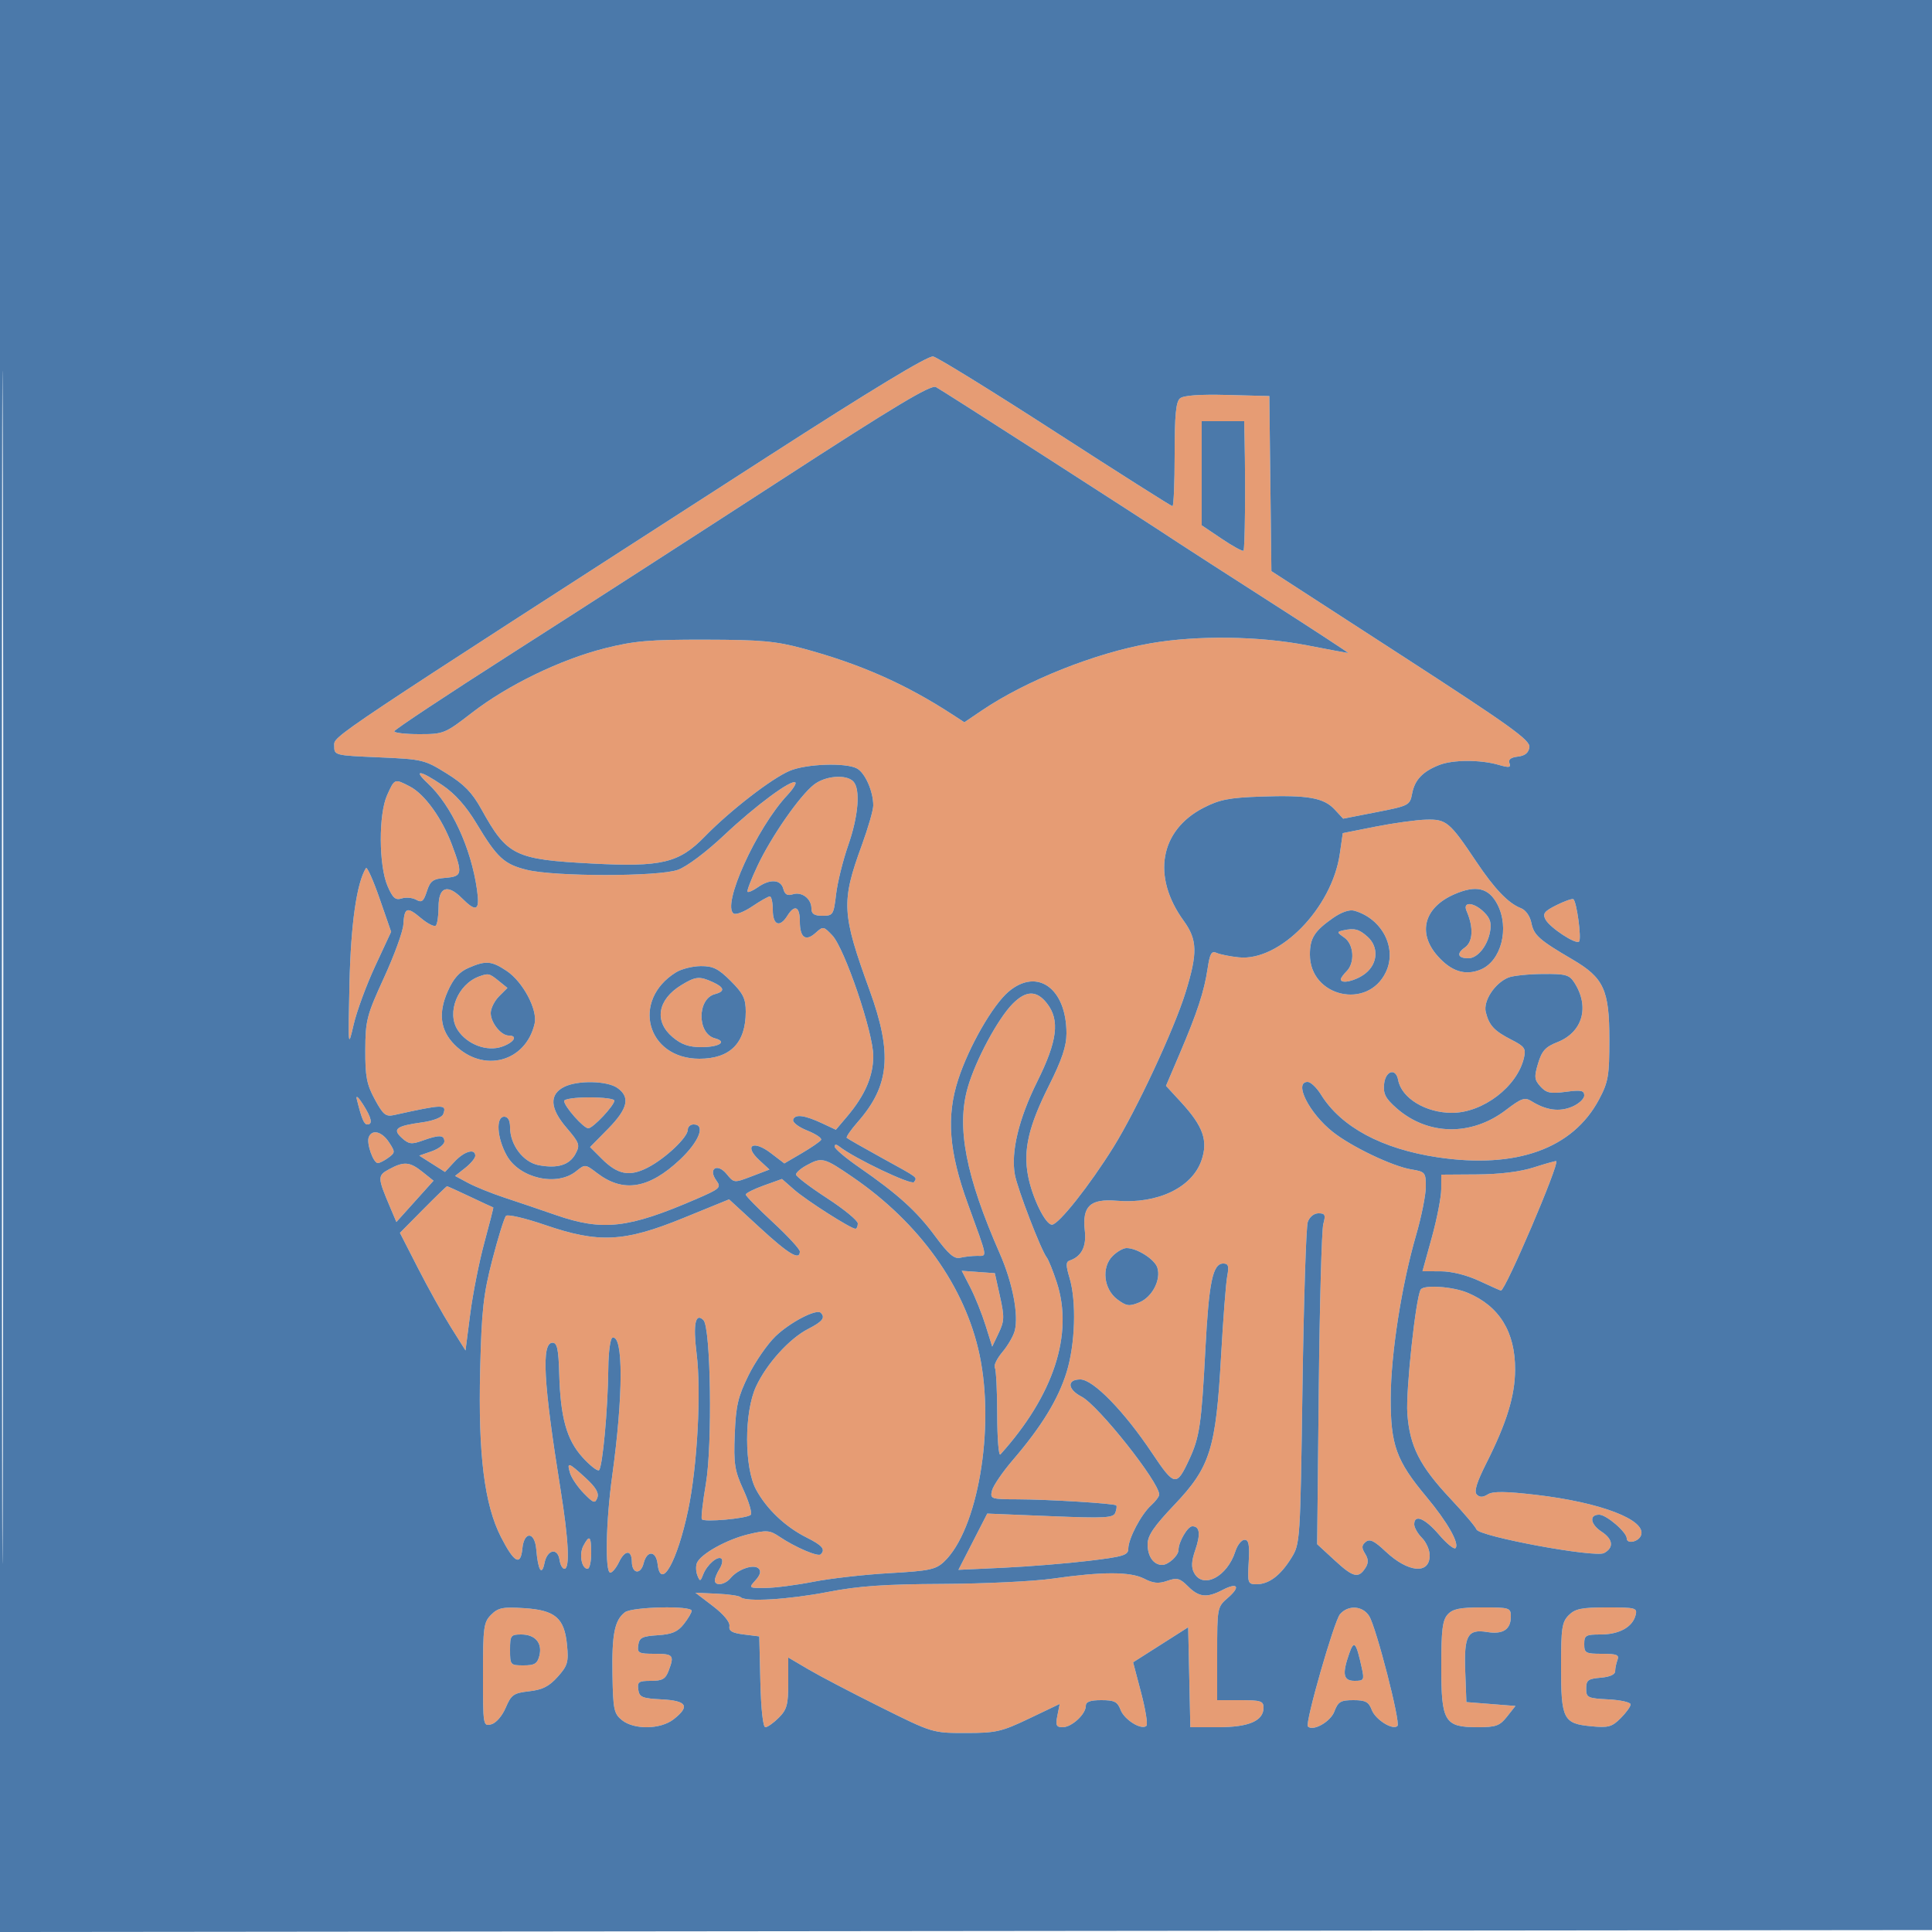 <svg xmlns="http://www.w3.org/2000/svg" width="500" height="500" viewBox="0 0 500 500" version="1.1"><path d="M 198.500 118.285 C 83.176 192.582, 86.500 190.364, 86.500 193.019 C 86.500 195.489, 86.552 195.502, 98.096 196 C 109.324 196.484, 109.878 196.616, 115.587 200.165 C 120.128 202.988, 122.194 205.114, 124.575 209.413 C 131.262 221.490, 133.184 222.434, 153.228 223.484 C 171.221 224.427, 175.725 223.352, 182.362 216.533 C 188.926 209.790, 199.736 201.426, 204.414 199.471 C 208.702 197.680, 218.878 197.329, 221.763 198.873 C 223.889 200.011, 226 204.787, 226 208.458 C 226 209.645, 224.672 214.257, 223.048 218.706 C 217.669 233.445, 217.826 236.370, 225.070 256.328 C 230.992 272.644, 230.241 280.961, 221.998 290.349 C 220.203 292.394, 218.919 294.252, 219.145 294.478 C 219.370 294.704, 223.368 296.989, 228.028 299.556 C 237.962 305.030, 237.372 304.589, 236.549 305.921 C 235.975 306.849, 221.095 299.771, 217.250 296.740 C 216.441 296.103, 216 296.100, 216 296.733 C 216 297.270, 218.813 299.657, 222.250 302.037 C 232.383 309.051, 237.224 313.429, 242 319.896 C 245.468 324.592, 246.959 325.879, 248.500 325.508 C 249.600 325.244, 251.565 325.021, 252.867 325.014 C 255.564 324.998, 255.756 326.076, 250.462 311.500 C 245.578 298.050, 244.873 288.964, 247.974 279.403 C 250.739 270.874, 256.941 260.069, 261.060 256.603 C 268.474 250.364, 276 255.817, 276 267.427 C 276 270.757, 274.831 274.250, 271.478 280.936 C 266.222 291.420, 264.790 297.552, 266.042 304.219 C 267.116 309.942, 270.582 317.021, 272.270 316.943 C 274.007 316.863, 281.981 306.795, 288.149 296.894 C 294.111 287.324, 303.881 266.363, 306.830 256.814 C 309.982 246.611, 309.891 243.200, 306.335 238.298 C 298.039 226.861, 300.139 214.896, 311.468 209.059 C 315.594 206.933, 318.105 206.441, 326.298 206.154 C 338.455 205.727, 342.586 206.450, 345.414 209.502 L 347.611 211.872 356.240 210.186 C 364.630 208.547, 364.885 208.414, 365.454 205.387 C 366.122 201.831, 368.196 199.649, 372.502 197.970 C 376.037 196.592, 383.141 196.579, 387.840 197.943 C 390.556 198.731, 391.080 198.651, 390.645 197.517 C 390.283 196.573, 390.981 196.022, 392.805 195.811 C 394.667 195.596, 395.594 194.842, 395.804 193.371 C 396.061 191.571, 390.926 187.886, 362.572 169.525 L 329.037 147.807 328.769 125.154 L 328.500 102.500 317.645 102.215 C 310.498 102.028, 306.313 102.326, 305.395 103.088 C 304.329 103.972, 304 107.401, 304 117.622 C 304 124.980, 303.748 131, 303.440 131 C 303.133 131, 289.520 122.370, 273.190 111.822 C 256.861 101.274, 242.600 92.470, 241.500 92.257 C 240.173 92.001, 225.697 100.763, 198.500 118.285 M 201.750 124.450 C 180.438 138.279, 149.296 158.348, 132.547 169.047 C 115.798 179.746, 102.073 188.838, 102.047 189.250 C 102.021 189.662, 104.918 190, 108.485 190 C 114.827 190, 115.129 189.877, 122.186 184.424 C 131.417 177.292, 145.047 170.685, 156.500 167.789 C 164.151 165.855, 168.049 165.519, 182.500 165.546 C 196.952 165.573, 200.752 165.916, 207.855 167.837 C 222.643 171.836, 234.388 177.031, 246.538 184.949 L 249.577 186.928 254.038 183.908 C 265.575 176.100, 283.438 168.980, 297.760 166.483 C 309.777 164.387, 325.822 164.591, 338.215 166.997 C 343.872 168.095, 348.686 168.995, 348.913 168.997 C 349.139 168.999, 340.139 163.112, 328.913 155.915 C 317.686 148.719, 306.925 141.786, 305 140.510 C 295.017 133.890, 243.698 100.917, 242.220 100.172 C 240.894 99.505, 231.632 105.061, 201.750 124.450 M 311 122.473 L 311 135.947 316.195 139.445 C 319.052 141.369, 321.582 142.752, 321.816 142.517 C 322.199 142.134, 322.357 126.120, 322.099 113.750 L 322 109 316.500 109 L 311 109 311 122.473 M 110.727 202.750 C 116.844 208.474, 121.908 219.422, 123.447 230.250 C 124.225 235.720, 123.316 236.225, 119.522 232.431 C 115.782 228.691, 113.500 229.547, 113.500 234.689 C 113.500 236.968, 113.182 239.152, 112.792 239.541 C 112.403 239.930, 110.659 239.049, 108.917 237.583 C 105.310 234.549, 104.643 234.801, 104.385 239.299 C 104.284 241.059, 102.036 247.225, 99.390 253 C 94.909 262.778, 94.575 264.064, 94.539 271.700 C 94.506 278.596, 94.898 280.634, 97 284.513 C 99.165 288.507, 99.835 289.051, 102 288.572 C 114.816 285.731, 115.707 285.716, 114.695 288.353 C 114.376 289.184, 112.083 290.076, 109.273 290.462 C 102.519 291.391, 101.463 292.204, 104.013 294.511 C 105.794 296.124, 106.516 296.215, 109.357 295.188 C 113.645 293.637, 115 293.689, 115 295.402 C 115 296.173, 113.537 297.315, 111.750 297.940 L 108.500 299.075 111.833 301.188 L 115.165 303.301 117.623 300.651 C 120.134 297.942, 123 297.119, 123 299.106 C 123 299.714, 121.823 301.138, 120.384 302.270 L 117.767 304.328 121.134 306.140 C 122.985 307.136, 127.200 308.841, 130.500 309.928 C 133.800 311.015, 139.806 313.051, 143.846 314.452 C 156.001 318.668, 162.602 317.919, 180.152 310.330 C 186.376 307.639, 186.714 307.329, 185.399 305.530 C 183.153 302.459, 185.634 300.879, 188.054 303.839 C 189.961 306.173, 189.976 306.175, 194.549 304.428 L 199.132 302.678 196.483 300.222 C 192.429 296.463, 194.910 294.931, 199.447 298.392 L 202.987 301.092 207.493 298.451 C 209.971 296.999, 212.221 295.451, 212.493 295.011 C 212.765 294.572, 211.156 293.479, 208.918 292.584 C 206.586 291.651, 205.032 290.431, 205.278 289.728 C 205.792 288.260, 208.280 288.602, 212.910 290.777 L 216.320 292.380 219.235 288.940 C 223.851 283.492, 226 278.525, 226.003 273.290 C 226.007 267.242, 218.600 245.454, 215.386 242.061 C 213.156 239.706, 213.008 239.683, 211.101 241.409 C 208.498 243.765, 207 242.681, 207 238.441 C 207 234.590, 205.649 233.987, 203.768 237 C 201.798 240.154, 200 239.438, 200 235.500 C 200 233.575, 199.654 232, 199.232 232 C 198.810 232, 196.777 233.147, 194.714 234.548 C 192.652 235.950, 190.482 236.798, 189.892 236.434 C 186.655 234.433, 195.772 214.302, 203.784 205.760 C 205.198 204.254, 206.125 202.792, 205.846 202.512 C 204.898 201.565, 195.565 208.463, 187.441 216.113 C 182.718 220.562, 177.724 224.303, 175.429 225.113 C 170.371 226.899, 143.619 226.899, 136.354 225.115 C 130.453 223.665, 128.666 222.013, 123.251 213 C 120.651 208.673, 117.745 205.413, 114.560 203.250 C 108.714 199.280, 106.745 199.023, 110.727 202.750 M 210.632 203.075 C 206.922 205.993, 199.646 216.455, 196.075 224.006 C 194.414 227.517, 193.239 230.573, 193.463 230.797 C 193.687 231.021, 194.900 230.483, 196.158 229.602 C 199.291 227.407, 202.080 227.589, 202.718 230.028 C 203.101 231.493, 203.782 231.887, 205.172 231.445 C 207.526 230.698, 210 232.583, 210 235.122 C 210 236.522, 210.729 237, 212.862 237 C 215.591 237, 215.755 236.740, 216.379 231.434 C 216.739 228.373, 218.151 222.669, 219.516 218.760 C 222.190 211.108, 222.731 204.131, 220.800 202.200 C 218.925 200.325, 213.538 200.789, 210.632 203.075 M 100.199 205.750 C 97.948 210.718, 98.009 224.006, 100.307 229.324 C 101.644 232.417, 102.342 233.026, 103.960 232.513 C 105.060 232.164, 106.746 232.318, 107.706 232.856 C 109.151 233.664, 109.630 233.286, 110.476 230.666 C 111.354 227.952, 112.035 227.456, 115.250 227.190 C 119.648 226.826, 119.781 226.163, 116.968 218.643 C 114.389 211.750, 109.887 205.510, 106.069 203.536 C 102.095 201.481, 102.141 201.463, 100.199 205.750 M 356.006 213.928 L 347.512 215.611 346.745 220.941 C 344.724 234.982, 331.219 248.842, 320.614 247.760 C 318.351 247.529, 315.768 247.012, 314.873 246.610 C 313.537 246.011, 313.116 246.744, 312.525 250.690 C 311.641 256.589, 309.860 262.013, 305.278 272.756 L 301.757 281.013 305.660 285.256 C 311.407 291.506, 312.707 295.232, 310.925 300.346 C 308.475 307.377, 299.546 311.625, 289.047 310.754 C 282.135 310.181, 280.036 312.142, 280.753 318.501 C 281.215 322.604, 279.888 325.204, 276.806 326.231 C 275.836 326.555, 275.832 327.497, 276.788 330.687 C 278.624 336.815, 278.280 347.888, 276.028 355.145 C 273.847 362.169, 269.565 369.166, 262.161 377.803 C 259.475 380.936, 257.032 384.512, 256.732 385.750 C 256.206 387.923, 256.432 388.001, 263.344 388.022 C 271.353 388.047, 288.298 389.087, 288.874 389.588 C 289.079 389.767, 288.977 390.618, 288.646 391.479 C 288.121 392.849, 286.017 392.961, 271.773 392.380 L 255.500 391.715 251.772 398.994 L 248.044 406.273 259.772 405.726 C 266.222 405.425, 276.113 404.625, 281.750 403.948 C 290.719 402.871, 292 402.480, 292 400.819 C 292 398.240, 295.315 391.927, 297.894 389.595 C 299.052 388.547, 300 387.285, 300 386.790 C 300 383.566, 284.236 363.690, 279.901 361.449 C 276.243 359.557, 276.063 357, 279.586 357 C 282.907 357, 290.909 365.204, 298.134 376.015 C 303.950 384.720, 304.475 384.812, 307.777 377.699 C 310.454 371.932, 310.934 368.660, 311.944 349.316 C 312.861 331.751, 313.849 327, 316.589 327 C 317.898 327, 318.102 327.654, 317.607 330.250 C 317.266 332.038, 316.547 341.375, 316.010 351 C 314.670 375.014, 313.210 379.667, 303.959 389.406 C 298.593 395.055, 297 397.404, 297 399.666 C 297 402.810, 298.549 405, 300.771 405 C 302.379 405, 305 402.594, 305 401.118 C 305 399.038, 307.361 395, 308.577 395 C 310.519 395, 310.756 397.030, 309.305 401.242 C 308.349 404.015, 308.271 405.637, 309.024 407.046 C 311.325 411.343, 317.597 408.087, 319.706 401.500 C 320.234 399.850, 321.304 398.500, 322.083 398.500 C 323.180 398.500, 323.424 399.798, 323.164 404.250 C 322.844 409.723, 322.942 410, 325.192 410 C 328.384 410, 331.366 407.758, 334.168 403.251 C 336.483 399.528, 336.504 399.198, 337.082 359 C 337.402 336.725, 338.017 317.488, 338.449 316.250 C 338.910 314.928, 340.058 314, 341.233 314 C 342.933 314, 343.119 314.413, 342.473 316.750 C 342.055 318.262, 341.525 337.530, 341.296 359.567 L 340.878 399.633 345.489 403.883 C 350.251 408.272, 351.601 408.580, 353.421 405.694 C 354.187 404.480, 354.150 403.469, 353.287 402.089 C 352.339 400.569, 352.370 399.938, 353.438 399.052 C 354.482 398.185, 355.636 398.734, 358.556 401.488 C 364.426 407.024, 370 407.532, 370 402.531 C 370 401.139, 369.100 399.100, 368 398 C 366.900 396.900, 366 395.325, 366 394.500 C 366 391.775, 368.791 392.937, 372.416 397.173 C 374.380 399.468, 376.296 401.037, 376.673 400.660 C 377.799 399.534, 374.602 393.895, 369.113 387.326 C 361.334 378.016, 359.866 373.929, 359.916 361.713 C 359.963 350.294, 362.726 332.619, 366.500 319.597 C 367.875 314.852, 369 309.234, 369 307.113 C 369 303.431, 368.829 303.228, 365.250 302.642 C 360.385 301.847, 349.778 296.784, 344.928 292.943 C 338.792 288.083, 334.726 280, 338.418 280 C 339.199 280, 340.742 281.462, 341.848 283.250 C 347.049 291.653, 357.604 297.337, 372.035 299.505 C 392.396 302.565, 407.061 297.302, 413.849 284.500 C 416.231 280.007, 416.500 278.435, 416.500 269 C 416.500 256.162, 415.068 253.058, 406.954 248.306 C 398.318 243.248, 396.957 242.037, 396.319 238.845 C 395.965 237.076, 394.852 235.511, 393.609 235.033 C 390.359 233.783, 386.787 230.057, 382.045 222.972 C 375.164 212.689, 374.319 211.982, 369.076 212.123 C 366.559 212.190, 360.678 213.003, 356.006 213.928 M 94.705 224.669 C 92.301 228.563, 90.794 239.125, 90.447 254.500 C 90.072 271.130, 90.095 271.363, 91.507 265.225 C 92.300 261.774, 94.812 254.944, 97.087 250.046 L 101.224 241.141 98.221 232.490 C 96.569 227.732, 94.987 224.212, 94.705 224.669 M 376.388 231.433 C 368.577 234.833, 366.773 241.394, 372.011 247.360 C 375.567 251.410, 379.212 252.569, 383.201 250.917 C 388.519 248.714, 390.709 240.206, 387.537 234.072 C 385.312 229.769, 382.007 228.987, 376.388 231.433 M 402.757 234.278 C 399.624 235.852, 399.174 236.456, 399.994 237.990 C 401.121 240.094, 407.832 244.502, 408.655 243.678 C 409.367 242.967, 408.019 233.097, 407.156 232.700 C 406.795 232.534, 404.816 233.244, 402.757 234.278 M 379.545 235.750 C 381.392 240.007, 381.218 243.734, 379.101 245.216 C 376.870 246.779, 377.269 248, 380.012 248 C 382.334 248, 384.857 244.965, 385.592 241.289 C 386.061 238.943, 385.706 237.706, 384.104 236.104 C 381.464 233.464, 378.452 233.230, 379.545 235.750 M 345 237.565 C 340.169 240.944, 339 242.793, 339 247.056 C 339 257.984, 353.964 261.435, 358.658 251.590 C 361.622 245.376, 357.710 237.754, 350.500 235.690 C 349.259 235.335, 347.172 236.046, 345 237.565 M 347.658 240.771 C 345.935 241.156, 345.951 241.277, 347.908 242.648 C 350.387 244.385, 350.711 249.146, 348.500 251.357 C 347.675 252.182, 347 253.114, 347 253.429 C 347 254.767, 350.936 253.838, 353.365 251.927 C 356.591 249.390, 356.858 245.086, 353.952 242.457 C 351.743 240.458, 350.526 240.132, 347.658 240.771 M 121.207 250.509 C 118.848 251.534, 117.333 253.254, 115.865 256.572 C 113.367 262.219, 113.946 266.674, 117.662 270.389 C 125.058 277.785, 136.060 274.876, 138.358 264.916 C 139.187 261.326, 135.331 254.068, 131.102 251.258 C 127.178 248.650, 125.736 248.541, 121.207 250.509 M 174.939 251.643 C 163.277 258.885, 167.374 274, 181 274 C 188.981 274, 193 269.926, 193 261.835 C 193 258.440, 192.356 257.120, 189.118 253.882 C 185.928 250.693, 184.545 250.005, 181.368 250.027 C 179.240 250.041, 176.348 250.769, 174.939 251.643 M 124 252.706 C 118.441 254.738, 115.513 262.082, 118.466 266.588 C 120.911 270.320, 126.024 272.236, 129.915 270.880 C 133.040 269.790, 134.122 268, 131.655 268 C 129.667 268, 127 264.660, 127 262.171 C 127 260.977, 127.972 259.028, 129.161 257.839 L 131.321 255.679 129.050 253.839 C 126.652 251.897, 126.380 251.836, 124 252.706 M 390.388 252.980 C 386.845 254.412, 383.800 259.069, 384.524 261.951 C 385.390 265.402, 386.701 266.807, 391.195 269.100 C 394.576 270.825, 394.951 271.372, 394.395 273.777 C 392.677 281.211, 383.787 288, 375.772 288 C 368.950 288, 362.699 284.186, 361.840 279.500 C 361.247 276.272, 358.540 277.090, 358.198 280.601 C 357.955 283.096, 358.587 284.308, 361.434 286.808 C 369.506 293.895, 380.807 294.083, 389.723 287.278 C 393.761 284.195, 394.613 283.902, 396.360 284.993 C 400.108 287.333, 403.555 287.807, 406.830 286.430 C 408.573 285.696, 410 284.384, 410 283.514 C 410 282.204, 409.181 282.040, 405.242 282.562 C 401.260 283.090, 400.190 282.867, 398.674 281.192 C 397.088 279.439, 397.011 278.694, 398.059 275.197 C 399.029 271.959, 399.973 270.921, 403.043 269.715 C 409.609 267.136, 411.473 260.533, 407.409 254.250 C 406.129 252.271, 405.143 252.008, 399.227 252.063 C 395.527 252.098, 391.550 252.511, 390.388 252.980 M 176.314 254.950 C 170.166 258.699, 169.230 264.333, 174.077 268.411 C 176.358 270.331, 178.281 271, 181.518 271 C 186.141 271, 188.316 269.577, 185.013 268.714 C 180.399 267.507, 180.398 258.493, 185.012 257.287 C 187.697 256.584, 187.513 255.555, 184.453 254.161 C 181.010 252.592, 180.025 252.687, 176.314 254.950 M 262.106 259.750 C 258.273 263.596, 252.480 274.381, 250.451 281.448 C 247.494 291.746, 249.934 304.354, 258.788 324.519 C 262.049 331.947, 263.654 340.257, 262.622 344.370 C 262.280 345.732, 260.843 348.221, 259.429 349.902 C 258.014 351.584, 257.130 353.401, 257.463 353.941 C 257.797 354.480, 258.074 359.959, 258.080 366.116 C 258.086 372.273, 258.457 376.903, 258.905 376.405 C 272.684 361.101, 277.869 345.293, 273.500 331.907 C 272.530 328.933, 271.353 326.013, 270.885 325.418 C 269.424 323.560, 263.315 307.675, 262.648 304 C 261.583 298.128, 263.642 289.561, 268.441 279.903 C 273.682 269.356, 274.342 263.976, 270.927 259.635 C 268.273 256.260, 265.548 256.295, 262.106 259.750 M 146 281.288 C 142.104 283.249, 142.304 286.827, 146.590 291.834 C 149.974 295.788, 150.163 296.327, 148.951 298.592 C 147.390 301.508, 144.310 302.468, 139.446 301.556 C 135.412 300.799, 132.010 296.316, 132.004 291.750 C 132.001 289.974, 131.469 289, 130.500 289 C 128.250 289, 128.613 294.539, 131.161 299.072 C 134.472 304.963, 144.135 307.140, 149.107 303.115 C 151.403 301.255, 151.477 301.262, 154.551 303.607 C 161.288 308.745, 167.930 307.668, 175.952 300.137 C 180.960 295.435, 182.682 291, 179.500 291 C 178.675 291, 178 291.622, 178 292.381 C 178 294.340, 172.200 299.816, 167.634 302.168 C 162.916 304.598, 159.856 304.010, 155.727 299.881 L 152.710 296.863 157.355 292.147 C 162.491 286.932, 163.176 283.937, 159.777 281.557 C 157.108 279.687, 149.476 279.538, 146 281.288 M 92.343 284.500 C 93.611 289.589, 94.202 291, 95.067 291 C 96.539 291, 96.170 289.316, 93.923 285.774 C 92.718 283.876, 92.055 283.341, 92.343 284.500 M 146 284.923 C 146 286.314, 151.022 292, 152.250 292 C 153.450 292, 159 286.096, 159 284.820 C 159 284.369, 156.075 284, 152.500 284 C 148.925 284, 146 284.415, 146 284.923 M 95.428 294.328 C 94.815 295.924, 96.608 301, 97.784 301 C 98.243 301, 99.466 300.380, 100.503 299.621 C 102.301 298.307, 102.309 298.120, 100.671 295.621 C 98.826 292.805, 96.255 292.171, 95.428 294.328 M 208.750 301.572 C 207.238 302.393, 206 303.469, 206 303.964 C 206 304.458, 209.600 307.202, 214 310.061 C 218.400 312.920, 222 315.876, 222 316.629 C 222 317.383, 221.721 318, 221.381 318 C 220.197 318, 208.671 310.650, 205.529 307.891 L 202.368 305.116 197.684 306.800 C 195.108 307.726, 193 308.783, 193 309.148 C 193 309.514, 196.150 312.729, 200 316.294 C 203.850 319.858, 207 323.275, 207 323.887 C 207 326.322, 204.146 324.617, 196.594 317.669 L 188.687 310.396 176.821 315.234 C 161.523 321.471, 154.957 321.792, 140.970 316.990 C 135.910 315.252, 131.403 314.206, 130.955 314.665 C 130.507 315.124, 128.917 320.225, 127.422 326 C 125.092 335, 124.641 339.072, 124.265 354.500 C 123.732 376.384, 125.356 389.414, 129.666 397.816 C 133.069 404.451, 134.745 405.361, 135.182 400.811 C 135.627 396.179, 138.403 396.325, 138.789 401 C 139.234 406.401, 140.212 408.009, 140.917 404.500 C 141.626 400.973, 144.351 400.449, 144.820 403.750 C 144.995 404.988, 145.558 406, 146.070 406 C 147.530 406, 147.168 398.550, 145.073 385.500 C 140.622 357.779, 140.061 347.500, 143 347.500 C 144.190 347.500, 144.547 349.156, 144.725 355.500 C 145.044 366.866, 146.637 372.593, 150.744 377.138 C 152.654 379.253, 154.571 380.765, 155.002 380.499 C 155.932 379.924, 157.336 364.613, 157.432 354 C 157.469 349.875, 157.950 346.365, 158.500 346.200 C 161.345 345.348, 161.320 361.125, 158.442 381.924 C 156.801 393.784, 156.540 407, 157.945 407 C 158.465 407, 159.484 405.762, 160.209 404.250 C 161.731 401.073, 163.490 401.040, 163.522 404.187 C 163.553 407.313, 165.812 407.598, 166.572 404.571 C 167.427 401.164, 169.784 401.281, 170.184 404.750 C 170.991 411.765, 175.273 404.201, 178.099 390.766 C 180.469 379.499, 181.513 360.085, 180.276 350.264 C 179.325 342.715, 179.975 339.575, 182.058 341.658 C 183.948 343.548, 184.394 373.924, 182.679 384 C 181.884 388.675, 181.411 392.804, 181.630 393.176 C 182.117 394.006, 193.199 393.018, 194.275 392.048 C 194.701 391.664, 193.870 388.773, 192.427 385.622 C 190.107 380.554, 189.845 378.890, 190.152 371.172 C 190.446 363.797, 190.993 361.450, 193.694 355.975 C 195.451 352.414, 198.601 347.853, 200.694 345.839 C 204.487 342.191, 211.313 338.647, 212.418 339.752 C 213.663 340.996, 212.854 342.034, 209.182 343.907 C 204.308 346.394, 198.375 352.954, 195.642 358.878 C 192.579 365.517, 192.594 379.792, 195.670 385.500 C 198.380 390.531, 203.264 395.166, 208.750 397.913 C 212.837 399.959, 213.690 400.977, 212.398 402.269 C 211.702 402.964, 205.775 400.424, 201.717 397.691 C 199.215 396.006, 198.407 395.942, 193.717 397.062 C 188.040 398.417, 181.235 402.224, 180.345 404.543 C 180.038 405.344, 180.104 406.788, 180.493 407.750 C 181.138 409.346, 181.269 409.321, 181.988 407.465 C 182.973 404.922, 185.820 402.487, 186.736 403.403 C 187.115 403.781, 186.879 404.964, 186.212 406.032 C 185.545 407.099, 185 408.429, 185 408.986 C 185 410.558, 187.604 410.182, 189.086 408.396 C 191.001 406.089, 195.101 404.701, 196.339 405.939 C 197.024 406.624, 196.759 407.609, 195.521 408.976 C 193.709 410.979, 193.736 411, 198.095 410.965 C 200.518 410.946, 206.100 410.224, 210.500 409.360 C 214.900 408.496, 223.757 407.494, 230.182 407.133 C 240.455 406.556, 242.156 406.202, 244.289 404.198 C 253.028 395.989, 257.547 369.687, 253.501 350.588 C 249.775 333.001, 238 316.511, 220.702 304.658 C 213.227 299.536, 212.737 299.409, 208.750 301.572 M 397 302.107 C 393.456 303.248, 388.210 303.900, 382.250 303.939 L 373 304 372.988 307.750 C 372.981 309.813, 371.886 315.438, 370.554 320.250 L 368.134 329 372.817 329.010 C 375.691 329.016, 379.566 329.982, 382.849 331.510 C 385.791 332.879, 388.309 334, 388.443 334 C 389.603 334, 403.656 301.104, 402.753 300.504 C 402.614 300.412, 400.025 301.133, 397 302.107 M 100.701 302.598 C 97.668 304.242, 97.679 304.696, 100.939 312.372 L 102.587 316.253 107.391 310.910 L 112.195 305.567 109.347 303.288 C 106.036 300.638, 104.536 300.519, 100.701 302.598 M 109.470 313.030 L 103.503 319.060 108.218 328.280 C 110.811 333.351, 114.629 340.200, 116.702 343.500 L 120.472 349.500 121.698 340 C 122.373 334.775, 124.027 326.450, 125.375 321.500 C 126.723 316.550, 127.752 312.494, 127.663 312.486 C 127.573 312.479, 124.903 311.241, 121.728 309.736 C 118.553 308.231, 115.839 307, 115.697 307 C 115.554 307, 112.752 309.713, 109.470 313.030 M 287.943 325.057 C 284.997 328.003, 285.622 333.648, 289.186 336.298 C 291.525 338.037, 292.258 338.136, 294.851 337.062 C 298.200 335.675, 300.518 331.207, 299.520 328.063 C 298.835 325.904, 294.263 323, 291.550 323 C 290.697 323, 289.074 323.926, 287.943 325.057 M 251.117 333.190 C 252.338 335.561, 254.112 339.975, 255.060 343 L 256.784 348.500 258.454 345 C 259.934 341.898, 259.972 340.817, 258.794 335.500 L 257.464 329.500 253.181 329.190 L 248.898 328.880 251.117 333.190 M 367.668 333.750 C 366.390 335.877, 363.800 359.956, 364.219 365.801 C 364.830 374.311, 367.394 379.370, 375.439 387.935 C 378.883 391.602, 381.882 395.145, 382.103 395.809 C 382.709 397.627, 412.758 403.200, 415.125 401.933 C 417.717 400.546, 417.469 398.354, 414.500 396.408 C 411.561 394.483, 411.203 392, 413.864 392 C 415.737 392, 421 396.525, 421 398.136 C 421 399.679, 424.044 399.048, 424.687 397.372 C 426.214 393.395, 414.373 388.822, 397.460 386.856 C 389.596 385.942, 386.372 385.911, 385.047 386.739 C 383.776 387.533, 382.947 387.547, 382.187 386.787 C 381.427 386.027, 382.155 383.657, 384.698 378.609 C 389.932 368.216, 392.067 361.270, 392.106 354.500 C 392.163 344.699, 388.020 337.994, 379.782 334.553 C 375.918 332.939, 368.452 332.444, 367.668 333.750 M 147.534 381.250 C 147.902 382.488, 149.489 384.823, 151.060 386.439 C 153.581 389.032, 153.997 389.173, 154.589 387.630 C 155.067 386.384, 154.179 384.890, 151.504 382.440 C 147.083 378.390, 146.645 378.259, 147.534 381.250 M 150.980 400.038 C 149.819 402.206, 150.511 406, 152.067 406 C 152.580 406, 153 404.200, 153 402 C 153 397.502, 152.564 397.078, 150.980 400.038 M 272.500 408.540 C 267.550 409.248, 254.725 409.868, 244 409.917 C 228.896 409.986, 222.181 410.456, 214.215 412.003 C 204.095 413.968, 192.964 414.630, 191.678 413.345 C 191.317 412.984, 188.537 412.579, 185.498 412.444 L 179.974 412.200 184.515 415.667 C 187.259 417.762, 188.947 419.801, 188.778 420.817 C 188.567 422.097, 189.459 422.620, 192.500 423 L 196.500 423.500 196.782 435.250 C 196.952 442.337, 197.466 447, 198.077 447 C 198.635 447, 200.195 445.895, 201.545 444.545 C 203.653 442.438, 204 441.163, 204 435.525 L 204 428.960 209.250 432.050 C 212.137 433.750, 220.542 438.146, 227.927 441.820 C 241.346 448.496, 241.358 448.500, 249.927 448.500 C 257.775 448.500, 259.166 448.182, 266.377 444.739 L 274.254 440.978 273.652 443.989 C 273.145 446.524, 273.362 447, 275.025 447 C 277.353 447, 281 443.643, 281 441.500 C 281 440.415, 282.114 440, 285.025 440 C 288.403 440, 289.203 440.404, 290.005 442.512 C 290.989 445.101, 295.473 447.860, 296.700 446.633 C 297.081 446.253, 296.460 442.401, 295.320 438.073 L 293.248 430.205 300.374 425.669 L 307.500 421.134 307.779 434.067 L 308.058 447 315.307 447 C 323.198 447, 327 445.356, 327 441.943 C 327 440.235, 326.275 440, 321 440 L 315 440 315 427.952 C 315 416.049, 315.033 415.876, 317.750 413.537 C 321.126 410.632, 320.334 409.424, 316.399 411.476 C 312.342 413.591, 310.288 413.379, 307.459 410.550 C 305.344 408.435, 304.611 408.240, 302.088 409.119 C 299.844 409.901, 298.463 409.774, 296.133 408.569 C 292.549 406.715, 285.306 406.707, 272.500 408.540 M 127.110 417.890 C 125.173 419.827, 125 421.101, 125 433.406 C 125 446.612, 125.032 446.804, 127.140 446.253 C 128.380 445.929, 129.951 444.121, 130.878 441.950 C 132.320 438.573, 132.916 438.157, 136.956 437.701 C 140.384 437.315, 142.114 436.436, 144.331 433.956 C 146.901 431.080, 147.173 430.157, 146.752 425.774 C 146.076 418.735, 143.720 416.704, 135.630 416.189 C 130.119 415.838, 128.923 416.077, 127.110 417.890 M 161.736 417.250 C 159.056 419.286, 158.327 422.928, 158.506 433.409 C 158.658 442.401, 158.884 443.488, 160.948 445.159 C 164.109 447.718, 170.967 447.600, 174.365 444.927 C 178.641 441.564, 177.777 440.140, 171.250 439.800 C 166.156 439.534, 165.464 439.243, 165.180 437.250 C 164.900 435.275, 165.300 435, 168.455 435 C 171.393 435, 172.228 434.532, 173.025 432.435 C 174.570 428.370, 174.271 428, 169.430 428 C 165.264 428, 164.889 427.802, 165.180 425.750 C 165.453 423.832, 166.197 423.455, 170.220 423.196 C 173.891 422.960, 175.390 422.320, 176.970 420.312 C 178.086 418.892, 179 417.341, 179 416.865 C 179 415.487, 163.606 415.830, 161.736 417.250 M 346.796 417.750 C 345.264 419.521, 337.678 446.011, 338.475 446.808 C 339.808 448.141, 344.325 445.600, 345.323 442.955 C 346.289 440.395, 346.947 440, 350.244 440 C 353.388 440, 354.216 440.437, 355.005 442.512 C 355.974 445.062, 360.466 447.867, 361.663 446.670 C 362.514 445.820, 356.177 421.190, 354.351 418.250 C 352.674 415.550, 348.914 415.301, 346.796 417.750 M 374.655 417.829 C 373.314 419.311, 373 421.872, 373 431.329 C 373 445.623, 373.829 447, 382.427 447 C 387.155 447, 388.135 446.646, 390.026 444.250 L 392.197 441.500 385.848 441 L 379.500 440.500 379.206 432.655 C 378.854 423.252, 379.798 421.543, 384.890 422.370 C 388.966 423.031, 391 421.702, 391 418.378 C 391 416.090, 390.722 416, 383.655 416 C 377.809 416, 375.972 416.373, 374.655 417.829 M 406 418 C 404.236 419.764, 404 421.333, 404 431.309 C 404 444.915, 404.575 446.061, 411.758 446.751 C 416.244 447.182, 417.157 446.934, 419.425 444.666 C 420.841 443.249, 422 441.643, 422 441.095 C 422 440.548, 419.413 439.965, 416.250 439.800 C 410.863 439.519, 410.500 439.342, 410.500 437 C 410.500 434.833, 410.999 434.459, 414.250 434.190 C 416.590 433.996, 418 433.369, 418 432.521 C 418 431.775, 418.273 430.452, 418.607 429.582 C 419.106 428.280, 418.397 428, 414.607 428 C 410.360 428, 410 427.805, 410 425.500 C 410 423.223, 410.382 423, 414.277 423 C 419.040 423, 422.479 421.102, 423.282 418.031 C 423.782 416.116, 423.360 416, 415.906 416 C 409.333 416, 407.663 416.337, 406 418 M 132 427 C 132 430.901, 132.087 431, 135.481 431 C 138.365 431, 139.070 430.569, 139.593 428.487 C 140.414 425.213, 138.513 423, 134.878 423 C 132.187 423, 132 423.260, 132 427 M 349.161 427.968 C 347.298 433.311, 347.639 435, 350.579 435 C 352.968 435, 353.107 434.760, 352.450 431.750 C 350.961 424.927, 350.433 424.320, 349.161 427.968" stroke="none" fill="#e69c74" fill-rule="evenodd"/><path d="M 0 250.002 L 0 500.004 250.250 499.752 L 500.500 499.500 500.752 249.750 L 501.004 0 250.502 0 L 0 0 0 250.002 M 0.492 250.500 C 0.492 388, 0.608 444.101, 0.750 375.170 C 0.892 306.238, 0.892 193.738, 0.750 125.170 C 0.608 56.601, 0.492 113, 0.492 250.500 M 198.500 118.285 C 83.176 192.582, 86.500 190.364, 86.500 193.019 C 86.500 195.489, 86.552 195.502, 98.096 196 C 109.324 196.484, 109.878 196.616, 115.587 200.165 C 120.128 202.988, 122.194 205.114, 124.575 209.413 C 131.262 221.490, 133.184 222.434, 153.228 223.484 C 171.221 224.427, 175.725 223.352, 182.362 216.533 C 188.926 209.790, 199.736 201.426, 204.414 199.471 C 208.702 197.680, 218.878 197.329, 221.763 198.873 C 223.889 200.011, 226 204.787, 226 208.458 C 226 209.645, 224.672 214.257, 223.048 218.706 C 217.669 233.445, 217.826 236.370, 225.070 256.328 C 230.992 272.644, 230.241 280.961, 221.998 290.349 C 220.203 292.394, 218.919 294.252, 219.145 294.478 C 219.370 294.704, 223.368 296.989, 228.028 299.556 C 237.962 305.030, 237.372 304.589, 236.549 305.921 C 235.975 306.849, 221.095 299.771, 217.250 296.740 C 216.441 296.103, 216 296.100, 216 296.733 C 216 297.270, 218.813 299.657, 222.250 302.037 C 232.383 309.051, 237.224 313.429, 242 319.896 C 245.468 324.592, 246.959 325.879, 248.500 325.508 C 249.600 325.244, 251.565 325.021, 252.867 325.014 C 255.564 324.998, 255.756 326.076, 250.462 311.500 C 245.578 298.050, 244.873 288.964, 247.974 279.403 C 250.739 270.874, 256.941 260.069, 261.060 256.603 C 268.474 250.364, 276 255.817, 276 267.427 C 276 270.757, 274.831 274.250, 271.478 280.936 C 266.222 291.420, 264.790 297.552, 266.042 304.219 C 267.116 309.942, 270.582 317.021, 272.270 316.943 C 274.007 316.863, 281.981 306.795, 288.149 296.894 C 294.111 287.324, 303.881 266.363, 306.830 256.814 C 309.982 246.611, 309.891 243.200, 306.335 238.298 C 298.039 226.861, 300.139 214.896, 311.468 209.059 C 315.594 206.933, 318.105 206.441, 326.298 206.154 C 338.455 205.727, 342.586 206.450, 345.414 209.502 L 347.611 211.872 356.240 210.186 C 364.630 208.547, 364.885 208.414, 365.454 205.387 C 366.122 201.831, 368.196 199.649, 372.502 197.970 C 376.037 196.592, 383.141 196.579, 387.840 197.943 C 390.556 198.731, 391.080 198.651, 390.645 197.517 C 390.283 196.573, 390.981 196.022, 392.805 195.811 C 394.667 195.596, 395.594 194.842, 395.804 193.371 C 396.061 191.571, 390.926 187.886, 362.572 169.525 L 329.037 147.807 328.769 125.154 L 328.500 102.500 317.645 102.215 C 310.498 102.028, 306.313 102.326, 305.395 103.088 C 304.329 103.972, 304 107.401, 304 117.622 C 304 124.980, 303.748 131, 303.440 131 C 303.133 131, 289.520 122.370, 273.190 111.822 C 256.861 101.274, 242.600 92.470, 241.500 92.257 C 240.173 92.001, 225.697 100.763, 198.500 118.285 M 201.750 124.450 C 180.438 138.279, 149.296 158.348, 132.547 169.047 C 115.798 179.746, 102.073 188.838, 102.047 189.250 C 102.021 189.662, 104.918 190, 108.485 190 C 114.827 190, 115.129 189.877, 122.186 184.424 C 131.417 177.292, 145.047 170.685, 156.500 167.789 C 164.151 165.855, 168.049 165.519, 182.500 165.546 C 196.952 165.573, 200.752 165.916, 207.855 167.837 C 222.643 171.836, 234.388 177.031, 246.538 184.949 L 249.577 186.928 254.038 183.908 C 265.575 176.100, 283.438 168.980, 297.760 166.483 C 309.777 164.387, 325.822 164.591, 338.215 166.997 C 343.872 168.095, 348.686 168.995, 348.913 168.997 C 349.139 168.999, 340.139 163.112, 328.913 155.915 C 317.686 148.719, 306.925 141.786, 305 140.510 C 295.017 133.890, 243.698 100.917, 242.220 100.172 C 240.894 99.505, 231.632 105.061, 201.750 124.450 M 311 122.473 L 311 135.947 316.195 139.445 C 319.052 141.369, 321.582 142.752, 321.816 142.517 C 322.199 142.134, 322.357 126.120, 322.099 113.750 L 322 109 316.500 109 L 311 109 311 122.473 M 110.727 202.750 C 116.844 208.474, 121.908 219.422, 123.447 230.250 C 124.225 235.720, 123.316 236.225, 119.522 232.431 C 115.782 228.691, 113.500 229.547, 113.500 234.689 C 113.500 236.968, 113.182 239.152, 112.792 239.541 C 112.403 239.930, 110.659 239.049, 108.917 237.583 C 105.310 234.549, 104.643 234.801, 104.385 239.299 C 104.284 241.059, 102.036 247.225, 99.390 253 C 94.909 262.778, 94.575 264.064, 94.539 271.700 C 94.506 278.596, 94.898 280.634, 97 284.513 C 99.165 288.507, 99.835 289.051, 102 288.572 C 114.816 285.731, 115.707 285.716, 114.695 288.353 C 114.376 289.184, 112.083 290.076, 109.273 290.462 C 102.519 291.391, 101.463 292.204, 104.013 294.511 C 105.794 296.124, 106.516 296.215, 109.357 295.188 C 113.645 293.637, 115 293.689, 115 295.402 C 115 296.173, 113.537 297.315, 111.750 297.940 L 108.500 299.075 111.833 301.188 L 115.165 303.301 117.623 300.651 C 120.134 297.942, 123 297.119, 123 299.106 C 123 299.714, 121.823 301.138, 120.384 302.270 L 117.767 304.328 121.134 306.140 C 122.985 307.136, 127.200 308.841, 130.500 309.928 C 133.800 311.015, 139.806 313.051, 143.846 314.452 C 156.001 318.668, 162.602 317.919, 180.152 310.330 C 186.376 307.639, 186.714 307.329, 185.399 305.530 C 183.153 302.459, 185.634 300.879, 188.054 303.839 C 189.961 306.173, 189.976 306.175, 194.549 304.428 L 199.132 302.678 196.483 300.222 C 192.429 296.463, 194.910 294.931, 199.447 298.392 L 202.987 301.092 207.493 298.451 C 209.971 296.999, 212.221 295.451, 212.493 295.011 C 212.765 294.572, 211.156 293.479, 208.918 292.584 C 206.586 291.651, 205.032 290.431, 205.278 289.728 C 205.792 288.260, 208.280 288.602, 212.910 290.777 L 216.320 292.380 219.235 288.940 C 223.851 283.492, 226 278.525, 226.003 273.290 C 226.007 267.242, 218.600 245.454, 215.386 242.061 C 213.156 239.706, 213.008 239.683, 211.101 241.409 C 208.498 243.765, 207 242.681, 207 238.441 C 207 234.590, 205.649 233.987, 203.768 237 C 201.798 240.154, 200 239.438, 200 235.500 C 200 233.575, 199.654 232, 199.232 232 C 198.810 232, 196.777 233.147, 194.714 234.548 C 192.652 235.950, 190.482 236.798, 189.892 236.434 C 186.655 234.433, 195.772 214.302, 203.784 205.760 C 205.198 204.254, 206.125 202.792, 205.846 202.512 C 204.898 201.565, 195.565 208.463, 187.441 216.113 C 182.718 220.562, 177.724 224.303, 175.429 225.113 C 170.371 226.899, 143.619 226.899, 136.354 225.115 C 130.453 223.665, 128.666 222.013, 123.251 213 C 120.651 208.673, 117.745 205.413, 114.560 203.250 C 108.714 199.280, 106.745 199.023, 110.727 202.750 M 210.632 203.075 C 206.922 205.993, 199.646 216.455, 196.075 224.006 C 194.414 227.517, 193.239 230.573, 193.463 230.797 C 193.687 231.021, 194.900 230.483, 196.158 229.602 C 199.291 227.407, 202.080 227.589, 202.718 230.028 C 203.101 231.493, 203.782 231.887, 205.172 231.445 C 207.526 230.698, 210 232.583, 210 235.122 C 210 236.522, 210.729 237, 212.862 237 C 215.591 237, 215.755 236.740, 216.379 231.434 C 216.739 228.373, 218.151 222.669, 219.516 218.760 C 222.190 211.108, 222.731 204.131, 220.800 202.200 C 218.925 200.325, 213.538 200.789, 210.632 203.075 M 100.199 205.750 C 97.948 210.718, 98.009 224.006, 100.307 229.324 C 101.644 232.417, 102.342 233.026, 103.960 232.513 C 105.060 232.164, 106.746 232.318, 107.706 232.856 C 109.151 233.664, 109.630 233.286, 110.476 230.666 C 111.354 227.952, 112.035 227.456, 115.250 227.190 C 119.648 226.826, 119.781 226.163, 116.968 218.643 C 114.389 211.750, 109.887 205.510, 106.069 203.536 C 102.095 201.481, 102.141 201.463, 100.199 205.750 M 356.006 213.928 L 347.512 215.611 346.745 220.941 C 344.724 234.982, 331.219 248.842, 320.614 247.760 C 318.351 247.529, 315.768 247.012, 314.873 246.610 C 313.537 246.011, 313.116 246.744, 312.525 250.690 C 311.641 256.589, 309.860 262.013, 305.278 272.756 L 301.757 281.013 305.660 285.256 C 311.407 291.506, 312.707 295.232, 310.925 300.346 C 308.475 307.377, 299.546 311.625, 289.047 310.754 C 282.135 310.181, 280.036 312.142, 280.753 318.501 C 281.215 322.604, 279.888 325.204, 276.806 326.231 C 275.836 326.555, 275.832 327.497, 276.788 330.687 C 278.624 336.815, 278.280 347.888, 276.028 355.145 C 273.847 362.169, 269.565 369.166, 262.161 377.803 C 259.475 380.936, 257.032 384.512, 256.732 385.750 C 256.206 387.923, 256.432 388.001, 263.344 388.022 C 271.353 388.047, 288.298 389.087, 288.874 389.588 C 289.079 389.767, 288.977 390.618, 288.646 391.479 C 288.121 392.849, 286.017 392.961, 271.773 392.380 L 255.500 391.715 251.772 398.994 L 248.044 406.273 259.772 405.726 C 266.222 405.425, 276.113 404.625, 281.750 403.948 C 290.719 402.871, 292 402.480, 292 400.819 C 292 398.240, 295.315 391.927, 297.894 389.595 C 299.052 388.547, 300 387.285, 300 386.790 C 300 383.566, 284.236 363.690, 279.901 361.449 C 276.243 359.557, 276.063 357, 279.586 357 C 282.907 357, 290.909 365.204, 298.134 376.015 C 303.950 384.720, 304.475 384.812, 307.777 377.699 C 310.454 371.932, 310.934 368.660, 311.944 349.316 C 312.861 331.751, 313.849 327, 316.589 327 C 317.898 327, 318.102 327.654, 317.607 330.250 C 317.266 332.038, 316.547 341.375, 316.010 351 C 314.670 375.014, 313.210 379.667, 303.959 389.406 C 298.593 395.055, 297 397.404, 297 399.666 C 297 402.810, 298.549 405, 300.771 405 C 302.379 405, 305 402.594, 305 401.118 C 305 399.038, 307.361 395, 308.577 395 C 310.519 395, 310.756 397.030, 309.305 401.242 C 308.349 404.015, 308.271 405.637, 309.024 407.046 C 311.325 411.343, 317.597 408.087, 319.706 401.500 C 320.234 399.850, 321.304 398.500, 322.083 398.500 C 323.180 398.500, 323.424 399.798, 323.164 404.250 C 322.844 409.723, 322.942 410, 325.192 410 C 328.384 410, 331.366 407.758, 334.168 403.251 C 336.483 399.528, 336.504 399.198, 337.082 359 C 337.402 336.725, 338.017 317.488, 338.449 316.250 C 338.910 314.928, 340.058 314, 341.233 314 C 342.933 314, 343.119 314.413, 342.473 316.750 C 342.055 318.262, 341.525 337.530, 341.296 359.567 L 340.878 399.633 345.489 403.883 C 350.251 408.272, 351.601 408.580, 353.421 405.694 C 354.187 404.480, 354.150 403.469, 353.287 402.089 C 352.339 400.569, 352.370 399.938, 353.438 399.052 C 354.482 398.185, 355.636 398.734, 358.556 401.488 C 364.426 407.024, 370 407.532, 370 402.531 C 370 401.139, 369.100 399.100, 368 398 C 366.900 396.900, 366 395.325, 366 394.500 C 366 391.775, 368.791 392.937, 372.416 397.173 C 374.380 399.468, 376.296 401.037, 376.673 400.660 C 377.799 399.534, 374.602 393.895, 369.113 387.326 C 361.334 378.016, 359.866 373.929, 359.916 361.713 C 359.963 350.294, 362.726 332.619, 366.500 319.597 C 367.875 314.852, 369 309.234, 369 307.113 C 369 303.431, 368.829 303.228, 365.250 302.642 C 360.385 301.847, 349.778 296.784, 344.928 292.943 C 338.792 288.083, 334.726 280, 338.418 280 C 339.199 280, 340.742 281.462, 341.848 283.250 C 347.049 291.653, 357.604 297.337, 372.035 299.505 C 392.396 302.565, 407.061 297.302, 413.849 284.500 C 416.231 280.007, 416.500 278.435, 416.500 269 C 416.500 256.162, 415.068 253.058, 406.954 248.306 C 398.318 243.248, 396.957 242.037, 396.319 238.845 C 395.965 237.076, 394.852 235.511, 393.609 235.033 C 390.359 233.783, 386.787 230.057, 382.045 222.972 C 375.164 212.689, 374.319 211.982, 369.076 212.123 C 366.559 212.190, 360.678 213.003, 356.006 213.928 M 94.705 224.669 C 92.301 228.563, 90.794 239.125, 90.447 254.500 C 90.072 271.130, 90.095 271.363, 91.507 265.225 C 92.300 261.774, 94.812 254.944, 97.087 250.046 L 101.224 241.141 98.221 232.490 C 96.569 227.732, 94.987 224.212, 94.705 224.669 M 376.388 231.433 C 368.577 234.833, 366.773 241.394, 372.011 247.360 C 375.567 251.410, 379.212 252.569, 383.201 250.917 C 388.519 248.714, 390.709 240.206, 387.537 234.072 C 385.312 229.769, 382.007 228.987, 376.388 231.433 M 402.757 234.278 C 399.624 235.852, 399.174 236.456, 399.994 237.990 C 401.121 240.094, 407.832 244.502, 408.655 243.678 C 409.367 242.967, 408.019 233.097, 407.156 232.700 C 406.795 232.534, 404.816 233.244, 402.757 234.278 M 379.545 235.750 C 381.392 240.007, 381.218 243.734, 379.101 245.216 C 376.870 246.779, 377.269 248, 380.012 248 C 382.334 248, 384.857 244.965, 385.592 241.289 C 386.061 238.943, 385.706 237.706, 384.104 236.104 C 381.464 233.464, 378.452 233.230, 379.545 235.750 M 345 237.565 C 340.169 240.944, 339 242.793, 339 247.056 C 339 257.984, 353.964 261.435, 358.658 251.590 C 361.622 245.376, 357.710 237.754, 350.500 235.690 C 349.259 235.335, 347.172 236.046, 345 237.565 M 347.658 240.771 C 345.935 241.156, 345.951 241.277, 347.908 242.648 C 350.387 244.385, 350.711 249.146, 348.500 251.357 C 347.675 252.182, 347 253.114, 347 253.429 C 347 254.767, 350.936 253.838, 353.365 251.927 C 356.591 249.390, 356.858 245.086, 353.952 242.457 C 351.743 240.458, 350.526 240.132, 347.658 240.771 M 121.207 250.509 C 118.848 251.534, 117.333 253.254, 115.865 256.572 C 113.367 262.219, 113.946 266.674, 117.662 270.389 C 125.058 277.785, 136.060 274.876, 138.358 264.916 C 139.187 261.326, 135.331 254.068, 131.102 251.258 C 127.178 248.650, 125.736 248.541, 121.207 250.509 M 174.939 251.643 C 163.277 258.885, 167.374 274, 181 274 C 188.981 274, 193 269.926, 193 261.835 C 193 258.440, 192.356 257.120, 189.118 253.882 C 185.928 250.693, 184.545 250.005, 181.368 250.027 C 179.240 250.041, 176.348 250.769, 174.939 251.643 M 124 252.706 C 118.441 254.738, 115.513 262.082, 118.466 266.588 C 120.911 270.320, 126.024 272.236, 129.915 270.880 C 133.040 269.790, 134.122 268, 131.655 268 C 129.667 268, 127 264.660, 127 262.171 C 127 260.977, 127.972 259.028, 129.161 257.839 L 131.321 255.679 129.050 253.839 C 126.652 251.897, 126.380 251.836, 124 252.706 M 390.388 252.980 C 386.845 254.412, 383.800 259.069, 384.524 261.951 C 385.390 265.402, 386.701 266.807, 391.195 269.100 C 394.576 270.825, 394.951 271.372, 394.395 273.777 C 392.677 281.211, 383.787 288, 375.772 288 C 368.950 288, 362.699 284.186, 361.840 279.500 C 361.247 276.272, 358.540 277.090, 358.198 280.601 C 357.955 283.096, 358.587 284.308, 361.434 286.808 C 369.506 293.895, 380.807 294.083, 389.723 287.278 C 393.761 284.195, 394.613 283.902, 396.360 284.993 C 400.108 287.333, 403.555 287.807, 406.830 286.430 C 408.573 285.696, 410 284.384, 410 283.514 C 410 282.204, 409.181 282.040, 405.242 282.562 C 401.260 283.090, 400.190 282.867, 398.674 281.192 C 397.088 279.439, 397.011 278.694, 398.059 275.197 C 399.029 271.959, 399.973 270.921, 403.043 269.715 C 409.609 267.136, 411.473 260.533, 407.409 254.250 C 406.129 252.271, 405.143 252.008, 399.227 252.063 C 395.527 252.098, 391.550 252.511, 390.388 252.980 M 176.314 254.950 C 170.166 258.699, 169.230 264.333, 174.077 268.411 C 176.358 270.331, 178.281 271, 181.518 271 C 186.141 271, 188.316 269.577, 185.013 268.714 C 180.399 267.507, 180.398 258.493, 185.012 257.287 C 187.697 256.584, 187.513 255.555, 184.453 254.161 C 181.010 252.592, 180.025 252.687, 176.314 254.950 M 262.106 259.750 C 258.273 263.596, 252.480 274.381, 250.451 281.448 C 247.494 291.746, 249.934 304.354, 258.788 324.519 C 262.049 331.947, 263.654 340.257, 262.622 344.370 C 262.280 345.732, 260.843 348.221, 259.429 349.902 C 258.014 351.584, 257.130 353.401, 257.463 353.941 C 257.797 354.480, 258.074 359.959, 258.080 366.116 C 258.086 372.273, 258.457 376.903, 258.905 376.405 C 272.684 361.101, 277.869 345.293, 273.500 331.907 C 272.530 328.933, 271.353 326.013, 270.885 325.418 C 269.424 323.560, 263.315 307.675, 262.648 304 C 261.583 298.128, 263.642 289.561, 268.441 279.903 C 273.682 269.356, 274.342 263.976, 270.927 259.635 C 268.273 256.260, 265.548 256.295, 262.106 259.750 M 146 281.288 C 142.104 283.249, 142.304 286.827, 146.590 291.834 C 149.974 295.788, 150.163 296.327, 148.951 298.592 C 147.390 301.508, 144.310 302.468, 139.446 301.556 C 135.412 300.799, 132.010 296.316, 132.004 291.750 C 132.001 289.974, 131.469 289, 130.500 289 C 128.250 289, 128.613 294.539, 131.161 299.072 C 134.472 304.963, 144.135 307.140, 149.107 303.115 C 151.403 301.255, 151.477 301.262, 154.551 303.607 C 161.288 308.745, 167.930 307.668, 175.952 300.137 C 180.960 295.435, 182.682 291, 179.500 291 C 178.675 291, 178 291.622, 178 292.381 C 178 294.340, 172.200 299.816, 167.634 302.168 C 162.916 304.598, 159.856 304.010, 155.727 299.881 L 152.710 296.863 157.355 292.147 C 162.491 286.932, 163.176 283.937, 159.777 281.557 C 157.108 279.687, 149.476 279.538, 146 281.288 M 92.343 284.500 C 93.611 289.589, 94.202 291, 95.067 291 C 96.539 291, 96.170 289.316, 93.923 285.774 C 92.718 283.876, 92.055 283.341, 92.343 284.500 M 146 284.923 C 146 286.314, 151.022 292, 152.250 292 C 153.450 292, 159 286.096, 159 284.820 C 159 284.369, 156.075 284, 152.500 284 C 148.925 284, 146 284.415, 146 284.923 M 95.428 294.328 C 94.815 295.924, 96.608 301, 97.784 301 C 98.243 301, 99.466 300.380, 100.503 299.621 C 102.301 298.307, 102.309 298.120, 100.671 295.621 C 98.826 292.805, 96.255 292.171, 95.428 294.328 M 208.750 301.572 C 207.238 302.393, 206 303.469, 206 303.964 C 206 304.458, 209.600 307.202, 214 310.061 C 218.400 312.920, 222 315.876, 222 316.629 C 222 317.383, 221.721 318, 221.381 318 C 220.197 318, 208.671 310.650, 205.529 307.891 L 202.368 305.116 197.684 306.800 C 195.108 307.726, 193 308.783, 193 309.148 C 193 309.514, 196.150 312.729, 200 316.294 C 203.850 319.858, 207 323.275, 207 323.887 C 207 326.322, 204.146 324.617, 196.594 317.669 L 188.687 310.396 176.821 315.234 C 161.523 321.471, 154.957 321.792, 140.970 316.990 C 135.910 315.252, 131.403 314.206, 130.955 314.665 C 130.507 315.124, 128.917 320.225, 127.422 326 C 125.092 335, 124.641 339.072, 124.265 354.500 C 123.732 376.384, 125.356 389.414, 129.666 397.816 C 133.069 404.451, 134.745 405.361, 135.182 400.811 C 135.627 396.179, 138.403 396.325, 138.789 401 C 139.234 406.401, 140.212 408.009, 140.917 404.500 C 141.626 400.973, 144.351 400.449, 144.820 403.750 C 144.995 404.988, 145.558 406, 146.070 406 C 147.530 406, 147.168 398.550, 145.073 385.500 C 140.622 357.779, 140.061 347.500, 143 347.500 C 144.190 347.500, 144.547 349.156, 144.725 355.500 C 145.044 366.866, 146.637 372.593, 150.744 377.138 C 152.654 379.253, 154.571 380.765, 155.002 380.499 C 155.932 379.924, 157.336 364.613, 157.432 354 C 157.469 349.875, 157.950 346.365, 158.500 346.200 C 161.345 345.348, 161.320 361.125, 158.442 381.924 C 156.801 393.784, 156.540 407, 157.945 407 C 158.465 407, 159.484 405.762, 160.209 404.250 C 161.731 401.073, 163.490 401.040, 163.522 404.187 C 163.553 407.313, 165.812 407.598, 166.572 404.571 C 167.427 401.164, 169.784 401.281, 170.184 404.750 C 170.991 411.765, 175.273 404.201, 178.099 390.766 C 180.469 379.499, 181.513 360.085, 180.276 350.264 C 179.325 342.715, 179.975 339.575, 182.058 341.658 C 183.948 343.548, 184.394 373.924, 182.679 384 C 181.884 388.675, 181.411 392.804, 181.630 393.176 C 182.117 394.006, 193.199 393.018, 194.275 392.048 C 194.701 391.664, 193.870 388.773, 192.427 385.622 C 190.107 380.554, 189.845 378.890, 190.152 371.172 C 190.446 363.797, 190.993 361.450, 193.694 355.975 C 195.451 352.414, 198.601 347.853, 200.694 345.839 C 204.487 342.191, 211.313 338.647, 212.418 339.752 C 213.663 340.996, 212.854 342.034, 209.182 343.907 C 204.308 346.394, 198.375 352.954, 195.642 358.878 C 192.579 365.517, 192.594 379.792, 195.670 385.500 C 198.380 390.531, 203.264 395.166, 208.750 397.913 C 212.837 399.959, 213.690 400.977, 212.398 402.269 C 211.702 402.964, 205.775 400.424, 201.717 397.691 C 199.215 396.006, 198.407 395.942, 193.717 397.062 C 188.040 398.417, 181.235 402.224, 180.345 404.543 C 180.038 405.344, 180.104 406.788, 180.493 407.750 C 181.138 409.346, 181.269 409.321, 181.988 407.465 C 182.973 404.922, 185.820 402.487, 186.736 403.403 C 187.115 403.781, 186.879 404.964, 186.212 406.032 C 185.545 407.099, 185 408.429, 185 408.986 C 185 410.558, 187.604 410.182, 189.086 408.396 C 191.001 406.089, 195.101 404.701, 196.339 405.939 C 197.024 406.624, 196.759 407.609, 195.521 408.976 C 193.709 410.979, 193.736 411, 198.095 410.965 C 200.518 410.946, 206.100 410.224, 210.500 409.360 C 214.900 408.496, 223.757 407.494, 230.182 407.133 C 240.455 406.556, 242.156 406.202, 244.289 404.198 C 253.028 395.989, 257.547 369.687, 253.501 350.588 C 249.775 333.001, 238 316.511, 220.702 304.658 C 213.227 299.536, 212.737 299.409, 208.750 301.572 M 397 302.107 C 393.456 303.248, 388.210 303.900, 382.250 303.939 L 373 304 372.988 307.750 C 372.981 309.813, 371.886 315.438, 370.554 320.250 L 368.134 329 372.817 329.010 C 375.691 329.016, 379.566 329.982, 382.849 331.510 C 385.791 332.879, 388.309 334, 388.443 334 C 389.603 334, 403.656 301.104, 402.753 300.504 C 402.614 300.412, 400.025 301.133, 397 302.107 M 100.701 302.598 C 97.668 304.242, 97.679 304.696, 100.939 312.372 L 102.587 316.253 107.391 310.910 L 112.195 305.567 109.347 303.288 C 106.036 300.638, 104.536 300.519, 100.701 302.598 M 109.470 313.030 L 103.503 319.060 108.218 328.280 C 110.811 333.351, 114.629 340.200, 116.702 343.500 L 120.472 349.500 121.698 340 C 122.373 334.775, 124.027 326.450, 125.375 321.500 C 126.723 316.550, 127.752 312.494, 127.663 312.486 C 127.573 312.479, 124.903 311.241, 121.728 309.736 C 118.553 308.231, 115.839 307, 115.697 307 C 115.554 307, 112.752 309.713, 109.470 313.030 M 287.943 325.057 C 284.997 328.003, 285.622 333.648, 289.186 336.298 C 291.525 338.037, 292.258 338.136, 294.851 337.062 C 298.200 335.675, 300.518 331.207, 299.520 328.063 C 298.835 325.904, 294.263 323, 291.550 323 C 290.697 323, 289.074 323.926, 287.943 325.057 M 251.117 333.190 C 252.338 335.561, 254.112 339.975, 255.060 343 L 256.784 348.500 258.454 345 C 259.934 341.898, 259.972 340.817, 258.794 335.500 L 257.464 329.500 253.181 329.190 L 248.898 328.880 251.117 333.190 M 367.668 333.750 C 366.390 335.877, 363.800 359.956, 364.219 365.801 C 364.830 374.311, 367.394 379.370, 375.439 387.935 C 378.883 391.602, 381.882 395.145, 382.103 395.809 C 382.709 397.627, 412.758 403.200, 415.125 401.933 C 417.717 400.546, 417.469 398.354, 414.500 396.408 C 411.561 394.483, 411.203 392, 413.864 392 C 415.737 392, 421 396.525, 421 398.136 C 421 399.679, 424.044 399.048, 424.687 397.372 C 426.214 393.395, 414.373 388.822, 397.460 386.856 C 389.596 385.942, 386.372 385.911, 385.047 386.739 C 383.776 387.533, 382.947 387.547, 382.187 386.787 C 381.427 386.027, 382.155 383.657, 384.698 378.609 C 389.932 368.216, 392.067 361.270, 392.106 354.500 C 392.163 344.699, 388.020 337.994, 379.782 334.553 C 375.918 332.939, 368.452 332.444, 367.668 333.750 M 147.534 381.250 C 147.902 382.488, 149.489 384.823, 151.060 386.439 C 153.581 389.032, 153.997 389.173, 154.589 387.630 C 155.067 386.384, 154.179 384.890, 151.504 382.440 C 147.083 378.390, 146.645 378.259, 147.534 381.250 M 150.980 400.038 C 149.819 402.206, 150.511 406, 152.067 406 C 152.580 406, 153 404.200, 153 402 C 153 397.502, 152.564 397.078, 150.980 400.038 M 272.500 408.540 C 267.550 409.248, 254.725 409.868, 244 409.917 C 228.896 409.986, 222.181 410.456, 214.215 412.003 C 204.095 413.968, 192.964 414.630, 191.678 413.345 C 191.317 412.984, 188.537 412.579, 185.498 412.444 L 179.974 412.200 184.515 415.667 C 187.259 417.762, 188.947 419.801, 188.778 420.817 C 188.567 422.097, 189.459 422.620, 192.500 423 L 196.500 423.500 196.782 435.250 C 196.952 442.337, 197.466 447, 198.077 447 C 198.635 447, 200.195 445.895, 201.545 444.545 C 203.653 442.438, 204 441.163, 204 435.525 L 204 428.960 209.250 432.050 C 212.137 433.750, 220.542 438.146, 227.927 441.820 C 241.346 448.496, 241.358 448.500, 249.927 448.500 C 257.775 448.500, 259.166 448.182, 266.377 444.739 L 274.254 440.978 273.652 443.989 C 273.145 446.524, 273.362 447, 275.025 447 C 277.353 447, 281 443.643, 281 441.500 C 281 440.415, 282.114 440, 285.025 440 C 288.403 440, 289.203 440.404, 290.005 442.512 C 290.989 445.101, 295.473 447.860, 296.700 446.633 C 297.081 446.253, 296.460 442.401, 295.320 438.073 L 293.248 430.205 300.374 425.669 L 307.500 421.134 307.779 434.067 L 308.058 447 315.307 447 C 323.198 447, 327 445.356, 327 441.943 C 327 440.235, 326.275 440, 321 440 L 315 440 315 427.952 C 315 416.049, 315.033 415.876, 317.750 413.537 C 321.126 410.632, 320.334 409.424, 316.399 411.476 C 312.342 413.591, 310.288 413.379, 307.459 410.550 C 305.344 408.435, 304.611 408.240, 302.088 409.119 C 299.844 409.901, 298.463 409.774, 296.133 408.569 C 292.549 406.715, 285.306 406.707, 272.500 408.540 M 127.110 417.890 C 125.173 419.827, 125 421.101, 125 433.406 C 125 446.612, 125.032 446.804, 127.140 446.253 C 128.380 445.929, 129.951 444.121, 130.878 441.950 C 132.320 438.573, 132.916 438.157, 136.956 437.701 C 140.384 437.315, 142.114 436.436, 144.331 433.956 C 146.901 431.080, 147.173 430.157, 146.752 425.774 C 146.076 418.735, 143.720 416.704, 135.630 416.189 C 130.119 415.838, 128.923 416.077, 127.110 417.890 M 161.736 417.250 C 159.056 419.286, 158.327 422.928, 158.506 433.409 C 158.658 442.401, 158.884 443.488, 160.948 445.159 C 164.109 447.718, 170.967 447.600, 174.365 444.927 C 178.641 441.564, 177.777 440.140, 171.250 439.800 C 166.156 439.534, 165.464 439.243, 165.180 437.250 C 164.900 435.275, 165.300 435, 168.455 435 C 171.393 435, 172.228 434.532, 173.025 432.435 C 174.570 428.370, 174.271 428, 169.430 428 C 165.264 428, 164.889 427.802, 165.180 425.750 C 165.453 423.832, 166.197 423.455, 170.220 423.196 C 173.891 422.960, 175.390 422.320, 176.970 420.312 C 178.086 418.892, 179 417.341, 179 416.865 C 179 415.487, 163.606 415.830, 161.736 417.250 M 346.796 417.750 C 345.264 419.521, 337.678 446.011, 338.475 446.808 C 339.808 448.141, 344.325 445.600, 345.323 442.955 C 346.289 440.395, 346.947 440, 350.244 440 C 353.388 440, 354.216 440.437, 355.005 442.512 C 355.974 445.062, 360.466 447.867, 361.663 446.670 C 362.514 445.820, 356.177 421.190, 354.351 418.250 C 352.674 415.550, 348.914 415.301, 346.796 417.750 M 374.655 417.829 C 373.314 419.311, 373 421.872, 373 431.329 C 373 445.623, 373.829 447, 382.427 447 C 387.155 447, 388.135 446.646, 390.026 444.250 L 392.197 441.500 385.848 441 L 379.500 440.500 379.206 432.655 C 378.854 423.252, 379.798 421.543, 384.890 422.370 C 388.966 423.031, 391 421.702, 391 418.378 C 391 416.090, 390.722 416, 383.655 416 C 377.809 416, 375.972 416.373, 374.655 417.829 M 406 418 C 404.236 419.764, 404 421.333, 404 431.309 C 404 444.915, 404.575 446.061, 411.758 446.751 C 416.244 447.182, 417.157 446.934, 419.425 444.666 C 420.841 443.249, 422 441.643, 422 441.095 C 422 440.548, 419.413 439.965, 416.250 439.800 C 410.863 439.519, 410.500 439.342, 410.500 437 C 410.500 434.833, 410.999 434.459, 414.250 434.190 C 416.590 433.996, 418 433.369, 418 432.521 C 418 431.775, 418.273 430.452, 418.607 429.582 C 419.106 428.280, 418.397 428, 414.607 428 C 410.360 428, 410 427.805, 410 425.500 C 410 423.223, 410.382 423, 414.277 423 C 419.040 423, 422.479 421.102, 423.282 418.031 C 423.782 416.116, 423.360 416, 415.906 416 C 409.333 416, 407.663 416.337, 406 418 M 132 427 C 132 430.901, 132.087 431, 135.481 431 C 138.365 431, 139.070 430.569, 139.593 428.487 C 140.414 425.213, 138.513 423, 134.878 423 C 132.187 423, 132 423.260, 132 427 M 349.161 427.968 C 347.298 433.311, 347.639 435, 350.579 435 C 352.968 435, 353.107 434.760, 352.450 431.750 C 350.961 424.927, 350.433 424.320, 349.161 427.968" stroke="none" fill="#4b79aa" fill-rule="evenodd"/></svg>